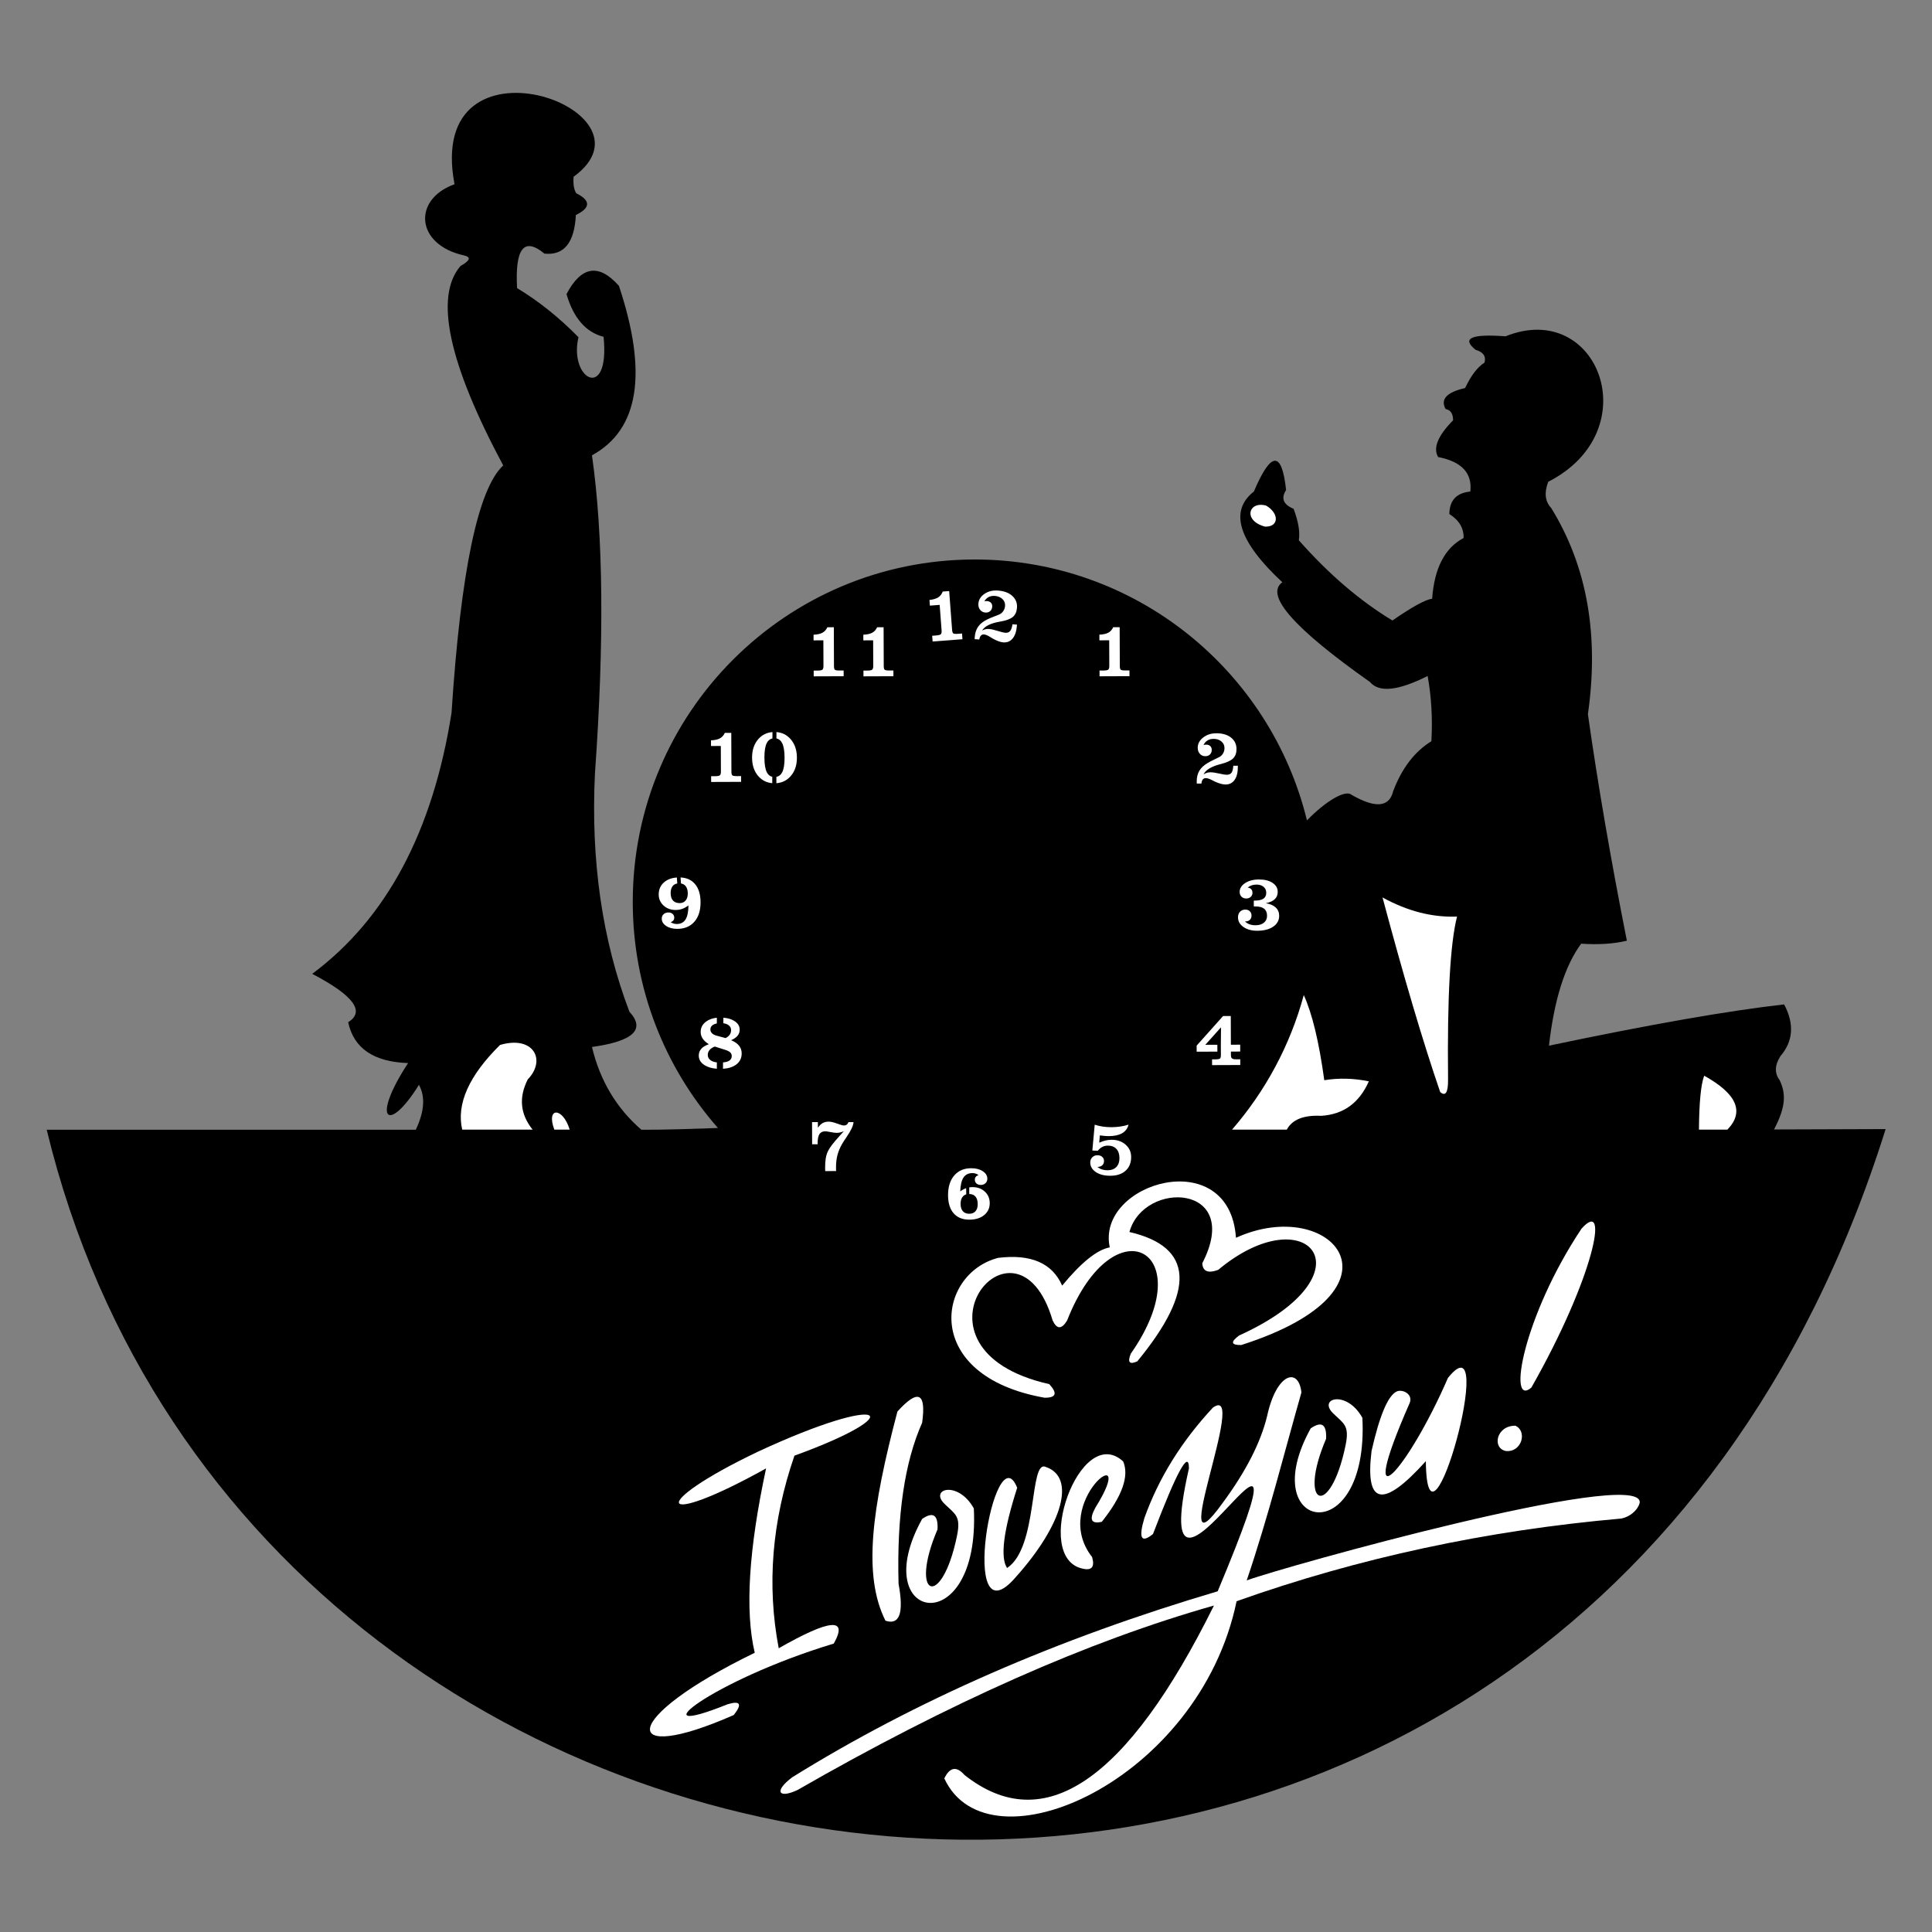 <svg viewBox="0 0 21000 21000" shape-rendering="geometricPrecision" text-rendering="geometricPrecision"
  image-rendering="optimizeQuality" fill-rule="evenodd" clip-rule="evenodd" xmlns="http://www.w3.org/2000/svg">
  <rect x="0" y="0" width="21000" height="21000" fill="#808080" stroke="none"/>
  <defs>
    <style>
      svg {
        background-color: #fff;
      }

      .bg {
        fill: #fff;
      }

      .fg {
        fill: currentColor;
      }
    </style>
  </defs>
  <g transform="translate(-.11 -4350.003)">
    <g transform="matrix(.84 0 0 .841 1687.882 2364.121)">
      <path class="fg"
        d="M18063.31 8927.2c463.12 750.86 621.41 1639.28 474.87 2665.24 128.89 906.83 296.88 1882.45 503.98 2926.89-166.86 40.75-363.93 53.67-591.2 38.77-210.14 284.12-349.05 723.48-416.75 1318.07 1307.81-274.61 2322.21-452.29 3043.2-533.04 133.75 252.79 117.6 475.7-48.45 668.73-74.17 116.69-77.4 220.06-9.7 310.15 88.39 184.59 73.85 356.61-72.68 637.22l1444.09-4.84c-4138.39 13175.26-21064.15 11278.47-23795.6 8.38h4775.86c112.65-238.25 124.46-427.92 40.88-580.59-396.73 638.76-627.72 462.68-140.52-281.05-445.05-14.89-703.5-190.96-775.34-528.2 223.7-138.19 68.64-346.57-465.17-625.1 959.09-712.7 1559.98-1836.94 1802.66-3372.71 119.17-1829.17 342.08-2895.26 668.73-3198.27-708.6-1323.06-892.75-2182.39-552.45-2578 123.66-68.57 139.82-113.8 48.46-135.7-630.56-136.65-672.56-724.61-125.98-920.7-393.41-2068.02 2739.1-967.15 1540.97-96.92-7.89 92.77 3.43 163.88 33.96 213.33 188.98 94.5 187.36 188.18-4.85 281.06-18.29 359.44-153.99 525.8-407.05 499.09-263.81-217.63-381.73-69.02-353.75 445.82 278.27 167.32 543.17 378.93 794.72 634.82-129.17 547.57 410.32 836.71 324.68-4.85-229.88-59.77-389.8-243.91-479.74-552.43 191.95-363.87 418.09-399.4 678.4-106.59 376.19 1128.69 259.89 1858.8-348.91 2190.31 147.43 1032.23 160.36 2401.99 38.77 4109.29-55.26 1127.53 93.34 2154.85 445.82 3081.95 211.58 229.52 50.05 381.36-484.6 455.5 104.22 435.19 317.44 791.84 639.66 1069.94 287.91 2.26 704.14-12.54 990.7-22.68-686.23-779.51-1102.47-1802.48-1102.47-2922.65 0-2443.89 1981.18-4425.04 4425.06-4425.04 2080.94 0 3826.39 1436.38 4298.94 3371.77 243.74-249.88 498.23-401.07 577.95-329.91 308.63 177.14 487.93 160.98 537.89-48.45 113.02-296.57 277.79-511.39 494.29-644.48 16.66-291.74.51-572.8-48.46-843.19-381.17 191.53-629.92 217.38-746.25 77.53-985.86-694.5-1363.83-1124.16-1133.93-1288.98-568.41-528.75-691.17-919.65-368.29-1172.71 222.68-523.91 361.59-530.37 416.75-19.37-68.46 107.2-36.15 187.96 96.91 242.28 62.66 165.7 85.27 301.38 67.85 407.06 387.38 437.98 791.21 783.65 1211.46 1037.01 257.35-177.8 428.57-271.49 513.66-281.07 28.63-395.84 164.31-657.51 407.05-785.02 3.88-126.39-57.51-229.78-184.14-310.13 1.41-175.99 91.87-272.91 271.36-290.76 26.56-238.48-112.35-387.08-416.73-445.81-68.38-116.47-3.76-274.77 193.83-474.89-.64-85.59-32.95-134.05-96.92-145.37-70.48-126.32 13.51-216.77 251.99-271.37 75.77-160.68 159.75-270.51 251.97-329.52 21.06-81.55-17.71-136.47-116.29-164.76-184.86-149.58-55.64-207.74 387.67-174.45 1199.26-482.75 1848.61 1219.75 552.42 1880.18-54.03 141.31-41.11 254.38 38.76 339.21z" />
      <path class="bg"
        d="M4819.6 16312.74c-118.21 233.22-97.23 449.34 62.98 648.36h-911.02c-76.17-331.95 86.97-696.67 489.43-1094.18 430.99-126.74 603.83 191.47 358.61 445.82z" />
      <path class="bg"
        d="M14375.72 8896.51c169.08 100.49 166.66 275.74-14.54 271.38-291.92-76.74-214.39-336.82 14.54-271.38z" />
      <path class="bg"
        d="M13729.63 11838.62c79.18-.28 142.44 18.03 189.98 55.13 47.36 37.1 71.25 86.31 71.47 147.79.18 51.53-14.27 91.95-43.36 121.07-29.09 29.14-81.21 53.37-156.2 72.88l-3.08.53c-120.98 30.49-195.7 75.25-224 134.1 13.72-8.98 27.95-15.91 42.52-20.42 14.59-4.52 30.21-6.82 47.04-6.87 27.48-.1 64.95 5.25 112.21 16.08 47.44 10.81 80.1 16.19 98.31 16.13 28.16-.1 48.74-8.95 61.72-26.68 12.99-17.74 20.78-47.65 23.38-90.08l58.73-.22.06 14.08c.26 72.31-13.62 128.36-41.46 168.3-27.85 40.11-67.11 60.18-117.77 60.37-18.39.06-39.53-3.29-63.08-9.9-23.72-6.61-50.03-16.48-78.94-29.77-6.03-3.07-14.79-7.51-26.16-13.47-37.69-19.62-66.4-29.48-86.15-29.4-17.52.05-30.73 5.78-39.96 16.98-9.24 11.2-15.01 28.91-17.67 53.13l-59.77.22c-.35-3.43-.71-6.87-.89-10.65-.18-3.61-.21-9.28-.24-17-.2-54.1 11.32-100.34 34.7-139.08 23.39-38.72 60.37-72.52 110.93-101.57 21.07-12.61 48.16-26.63 81.25-42.37 33.1-15.57 54.7-26.14 64.81-31.66 21.09-11.42 37.52-27.45 49.64-48.11 11.95-20.65 17.87-43.68 17.78-69.11-.13-34.52-13.46-62.98-39.99-85.03-26.7-22.23-60.57-33.27-101.79-33.12-30.23.11-56.32 6.9-78.43 20.56-22.1 13.64-39.21 33.46-51.13 59.26 5.32-1.56 10.98-2.96 16.65-3.85 5.66-.88 11.83-1.24 18.54-1.26 21.64-.08 38.83 6.04 51.76 18.19 12.93 12.14 19.52 28.6 19.6 49.39.09 24.04-7.41 43.83-22.64 58.83-15.23 15.16-35.12 22.79-59.68 22.88-28.52.1-52.24-9.94-70.87-30.14-18.8-20.2-28.16-46.11-28.28-77.71-.19-51.52 22.83-95.91 69.25-132.67 46.41-36.91 103.36-55.51 171.21-55.76z" />
      <path class="bg"
        d="M7266.7 15515.49v73.09c-19.23 3.61-35.52 9.63-48.87 18.04-23.29 14.68-34.91 34.64-34.82 59.9.08 18.71 6.83 35 20.29 48.86 13.43 13.86 33.06 24.27 58.5 31.22l117.58 31.34c23.67-11.41 41.65-25.91 53.61-43.29 12.13-17.22 18.07-37.34 17.99-60.19-.1-27.82-12.38-49.76-36.83-65.98-16.83-11.26-37.94-18.54-63.34-21.88l.57-71.75c56.31 4.34 103.22 18.24 140.73 41.47 46.62 28.88 69.98 66.38 70.14 112.76.11 29.89-8.89 55.86-26.86 78.07-17.94 22.23-45.86 41.73-83.93 58.71 45.92 18.89 80.19 42.47 102.62 70.56 22.61 28.07 33.9 61.35 34.04 100 .22 61.31-24.17 109.83-73.16 145.57-42.42 30.94-98.71 48.54-168.8 52.9l.65-82.01c31.93-2.86 56.92-9.34 75.06-19.33 25.17-13.86 37.66-34.83 37.56-63-.07-18.72-6.32-34.33-18.9-46.65-12.59-12.32-33.24-23.24-61.61-32.41l-139.11-43.8c-29.83 11.44-52.45 26.47-67.67 45.07-15.4 18.45-23.04 39.59-22.96 63.3.11 30.91 14.12 55.07 42 72.49 19.76 12.46 44.93 20.42 75.55 23.93v81.98c-63.75-4.58-116.3-19.72-157.6-45.33-50.74-31.47-76.17-73.05-76.37-125.1-.12-33.48 10.6-62.38 32.15-86.84 21.55-24.3 54.29-44.34 98.2-59.97-35.64-21.68-62.01-45.63-79.44-71.66-17.45-26.05-26.13-54.88-26.25-86.48-.2-54.44 22.98-98.83 69.41-133.53 37.31-27.75 84.01-44.44 139.87-50.06z" />
      <path class="bg" d="M5163.65 16961.1c-110.61-296.34 110.69-291.5 198.68 0z" />
      <path class="bg"
        d="M15880.56 13960.63c321.8 176.93 643.24 259.32 964.33 247.14-88.86 345.72-127.62 1046.75-116.29 2103.1 1.99 170-31.93 224.92-101.78 164.77-220.92-641.86-469.67-1480.19-746.26-2515.01z" />
      <path class="bg"
        d="M14861.63 15222.24c109.37 240.07 197.76 606.84 265.15 1100.3 187.77-30.57 379.99-25.72 576.65 14.54-123.6 279.11-328.74 427.71-615.42 445.81-228.23-11.12-376.83 48.27-445.82 178.21h-708.82c429.96-495.37 751.68-1087.28 928.26-1738.86z" />
      <path class="bg"
        d="M20042.98 16264.46c423.08 234.61 523.24 466.81 300.46 696.64h-368.3c2.69-352.07 25.3-584.28 67.84-696.64z" />
      <path class="bg"
        d="M13918.32 15863.85l120.56-.44.33 88.62-120.56.44.17 44.15c.07 21.81 4.59 36.56 13.71 44.25 9.14 7.69 25.46 11.41 49.34 11.33l57.7-.21.28 74.18-364.79 1.35-.28-74.2 37.26-.14c34.36-.12 55.64-3.47 64.22-9.85 8.56-6.38 12.8-21.68 12.71-46.24l-.17-44.14-.32-88.63 2.27-225.69-203.21 226.42 155.79-.57.32 88.63-268.12.98-.29-78.5 342.11-382.36 99.62-.36z" />
      <path class="bg"
        d="M12555.78 17155.3c47.74 41.9 71.81 94.88 72.04 159.28.27 74.89-23.55 133.89-71.49 177.34-47.93 43.46-113.97 65.34-197.79 65.64-77.11.28-139.69-15.63-187.72-47.74-48.05-32.28-72.25-73.59-72.43-124.26-.09-26.44 8.76-48.46 26.38-66.39 17.63-17.75 39.75-26.77 66.2-26.86 25.08-.09 45.72 6.7 61.56 20.38 16.03 13.68 23.99 31.51 24.07 53.66.09 23.7-7.58 42.46-23.15 56.25-15.58 13.8-36.68 20.75-63.13 20.85 18.59 14.53 38.74 25.45 60.57 32.58 21.85 7.13 45.39 10.66 70.47 10.57 49.11-.18 87.19-14.06 114.4-41.63 27.21-27.59 40.81-66.29 40.63-115.93-.19-51-13.55-90.62-39.95-118.88-26.55-28.24-63.18-42.18-110.24-42.01-25.77.09-49.27 5.5-70.53 16.4-21.42 10.72-41.28 27.46-60.11 50.03l-69.91-2.83 30.56-334c33.88 10.87 68.61 18.98 104 24.35 35.4 5.37 72.68 7.99 111.66 7.85 40.2-.16 79-3.05 116.08-8.51 37.09-5.45 72.6-13.48 106.4-24.25-13.56 50.02-41.6 87.23-84.27 111.42-42.51 24.37-100.5 36.61-174.19 36.88-13.39.05-28.86-.59-46.55-2.07-17.7-1.48-39.87-3.98-66.84-7.66l-7.55 94.67c26.75-12.46 53.32-21.84 79.58-28.12 26.43-6.27 52.52-9.46 78.8-9.56 73.85-.27 134.55 20.65 182.45 62.55z" />
      <path class="bg"
        d="M10906.38 18618.72c424.69-52.01 700.91 67.52 828.65 358.61 246.62-299.09 451.96-463.86 616.04-494.3-181.33-835.75 1550.26-1346.99 1633.04-123.56 1237.69-564.19 2321.55 668.28 67.87 1385.92-132.21 1.37-141.07-39.81-26.57-123.56 1751.33-793.77 885.53-1813.01-271.38-848.03-131.03 48.14-199.65 19.66-205.85-85.45 531.38-1027.46-756.85-1079.74-942.61-403.98 829.04 191.56 862.96 748.85 101.76 1671.84-101.75 45.51-129.74 12.27-83.95-99.72 928.91-1323.22-217.51-1969.82-824.18-428.55-70.5 116.77-133.08 116.37-187.75-1.17-469.28-1590.63-2058.73 370.35-43.61 823.8 109.81 118.7 89.63 177.26-60.57 175.67-1602.4-282.67-1395.65-1602.37-600.89-1807.52z" />
      <path class="bg"
        d="M18455.79 18240.75c371.97-412.66 157.93 635.66-649.35 2054.63-314.98 268.58-104.99-923.49 649.35-2054.63z" />
      <path class="bg"
        d="M10211.91 21797.18c-198.56-194.58 176.36-305.01 380.13 59.68 86.11 1742.55-1406.43 1467.95-668.72 135.68 142.21-97.06 208.45-51.84 198.7 135.69-375.11 876.09 52.69 1050.79 252.42 82.09 53.43-259.12-25.3-278.61-162.53-413.14z" />
      <path class="bg"
        d="M12001.11 22635.65c-662.37-136.75-34.99-1897.06 523.37-1385.92 80.61 187.47-11.46 447.54-276.22 780.19-139.8 31.88-167.27-29.51-82.39-184.14 592.54-950.7-602.72-72.35-43.6 639.65 37 127.28-3.39 177.35-121.16 150.22z" />
      <path class="bg"
        d="M11523.78 21321.27c389.64 132.7 223.26 739.24-387.67 1422.26-758.58 882.09-278.03-1889.85 16.98-1153.33-178.09 554.35-221.69 900.02-130.83 1037.03 407.27-268.12 282.22-1409.83 501.52-1305.96z" />
      <path class="bg"
        d="M15240 20626.61c-198.56-194.58 176.36-305.01 380.13 59.68 86.11 1742.55-1406.43 1467.94-668.72 135.68 142.22-97.06 208.45-51.84 198.7 135.69-375.11 876.09 52.69 1050.79 252.43 82.09 53.43-259.12-25.31-278.61-162.54-413.14z" />
      <path class="bg"
        d="M15738.49 21115.21c102.46-453.26 209.57-709.16 321.31-767.65 74.87-39.2 222.46 32.3 170.83 149.78-724.15 1645.82-24.62 874.17 496.42-327.04 668.21-832.11-270.68 2595.4-285.91 1075.75-554.33 615.42-788.55 571.8-702.65-130.84z" />
      <path class="bg"
        d="M17599.33 20788.08c156.62 68.96 85.96 345.18-121.16 327.1-182.44-33.97-128.72-328.36 121.16-327.1z" />
      <path class="bg"
        d="M13684.87 20554.95c480.38-346.2-643.11 2305.07 130.84 1226 298.71-405.12 489.31-778.25 571.81-1119.38 121.65-558.31 408.36-634.25 443.39-302.88-225.95 791.35-421.5 1583.2-707.8 2428.86 473.07-175.14 5052.77-1450.01 5085.55-1016.47 3.58 47.37-76.32 183.91-239.71 216.9-1741.5 152.77-3400.41 508.95-4976.73 1068.53-483.12 2327.57-3215.38 3522.09-3782.2 2289.69 71.45-146.56 158.67-161.1 261.67-43.63 1025.1 809.46 2100.9 79.35 3227.35-2190.33-1623.77 459.11-3419.97 1253.84-5388.6 2384.17-249.98 116.71-306.52 13.33-67.85-164.76 1593.15-988.83 3428.13-1790.02 5504.91-2403.55 1446.14-3451.95-984.63 1096.54-371.88-1588.38-.8-244.15-155.87 38.53-465.21 848.02-151.72 123.38-189.16 55.63-112.34-203.25 183.3-514.86 478.9-991.36 886.8-1429.54z" />
      <path class="bg"
        d="M9923.29 20749.6c-227.26 508.67-329.02 1202.43-305.26 2081.28 70.14 378.71 13.59 537.82-169.64 477.32-293.97-587.59-177.66-1443.7 155.07-2703.97 267.47-294.3 374.07-245.84 319.83 145.37z" />
      <path class="bg"
        d="M8067.33 23664.48c665.04-379.21 902.5-399.41 712.37-60.6-1587.02 478.96-2571.53 1266.41-1376.23 785.04 167.36-50.93 194.81-4.88 82.36 138.11-1490.25 655.54-1487.02 48.21 271.37-804.4-127.89-538.38-79.03-1332.68 146.61-2382.9-1435.35 798.11-1532.27 464.98-111.45-213.21 1686.05-783.32 1992.53-499.05 478.5 48.42-291.54 843.56-359.39 1673.41-203.53 2489.54z" />
      <path class="bg"
        d="M11150.35 10217.12c-3.89 51.38-21.5 90.53-52.8 117.26-31.3 26.75-85.18 46.79-161.47 60.31l-3.12.27c-123.01 20.84-201.03 59.55-233.9 115.97 14.38-7.86 29.11-13.64 44-17 14.9-3.34 30.65-4.39 47.44-3.12 27.39 2.08 64.33 10.37 110.59 24.9 46.43 14.53 78.56 22.48 96.72 23.86 28.08 2.12 49.29-5.07 63.65-21.72 14.35-16.65 24.48-45.87 30.42-87.95l58.56 4.43-1.06 14.04c-5.45 72.1-23.71 126.88-54.64 164.49-30.92 37.79-71.66 54.68-122.18 50.87-18.32-1.38-39.12-6.4-62.08-14.85-23.13-8.47-48.57-20.39-76.34-35.93-5.76-3.53-14.16-8.65-25.01-15.49-36.02-22.53-63.87-34.64-83.56-36.12-17.46-1.32-31.09 3.33-41.18 13.77-10.09 10.42-17.24 27.63-21.81 51.57l-59.6-4.52c-.07-3.44-.17-6.9-.05-10.68.1-3.61.53-9.26 1.11-16.97 4.07-53.94 19.21-99.12 45.58-135.89 26.39-36.76 65.91-67.52 118.62-92.48 22.01-10.91 50.12-22.74 84.35-35.81 34.22-12.92 56.58-21.73 67.11-26.44 21.92-9.72 39.56-24.4 53.28-44.04 13.54-19.63 21.27-42.13 23.19-67.48 2.6-34.43-8.44-63.86-33.14-87.95-24.86-24.27-57.76-37.94-98.86-41.05-30.14-2.27-56.68 2.43-79.8 14.29-23.11 11.86-41.73 30.26-55.66 55.03 5.43-1.13 11.18-2.07 16.9-2.51 5.71-.42 11.9-.3 18.58.2 21.57 1.64 38.24 9.1 50.17 22.22 11.93 13.14 17.19 30.07 15.62 50.8-1.81 23.98-10.84 43.1-27.21 56.85-16.38 13.91-36.82 19.94-61.3 18.1-28.44-2.16-51.3-14.05-68.27-35.65-17.14-21.63-24.44-48.19-22.05-79.7 3.89-51.38 30.35-93.82 79.53-126.79 49.17-33.13 107.41-47.16 175.07-42.04 78.95 5.97 140.56 29.23 185.02 69.98 44.29 40.72 64.21 91.66 59.58 152.97z" />
      <path class="bg"
        d="M10272.9 10000.57l37.77 499.41c1.92 25.33 6.91 41.15 15.13 47.41 8.23 6.28 28.52 8.18 61.06 5.72l52.59-3.97 5.59 73.98-386.37 29.23-5.6-73.99 46.08-3.49c35.11-2.66 57.09-8.11 65.59-16.33 8.68-8.23 12.06-25.03 10.15-50.37l-24.87-328.82-126.41 9.56-5.52-72.96c49.35-5.8 87.25-17.1 113.53-34.08 26.28-16.8 45.57-41.86 57.88-75z" />
      <path class="bg"
        d="M9424.54 10468.02l1.84 500.82c.09 25.42 3.92 41.54 11.68 48.39 7.76 6.84 27.86 10.19 60.5 10.09l52.72-.2.28 74.19-387.48 1.42-.27-74.19 46.21-.18c35.21-.12 57.53-3.99 66.59-11.57 9.25-7.6 13.82-24.1 13.74-49.52l-1.21-329.76-126.75.46-.27-73.16c49.64-2.24 88.25-10.79 115.68-25.84 27.42-14.87 48.46-38.48 63.11-70.65z" />
      <path class="bg"
        d="M8782.32 10968.84c.08 25.42 3.92 41.54 11.68 48.39 7.76 6.84 27.85 10.19 60.49 10.09l52.73-.2.27 74.19-387.47 1.42-.27-74.19 46.2-.18c35.21-.12 57.53-3.99 66.6-11.57 9.25-7.6 13.82-24.1 13.73-49.52l-1.21-329.76-126.74.46-.28-73.16c49.64-2.24 88.26-10.79 115.68-25.84 27.42-14.87 48.46-38.48 63.11-70.65l83.64-.3z" />
      <path class="bg"
        d="M12479.15 10467.44l1.83 500.82c.09 25.42 3.92 41.54 11.68 48.39 7.76 6.84 27.86 10.19 60.5 10.08l52.72-.2.28 74.2-387.47 1.42-.28-74.2 46.21-.17c35.21-.13 57.53-3.99 66.59-11.58 9.25-7.59 13.83-24.09 13.74-49.51l-1.21-329.76-126.75.46-.27-73.16c49.64-2.24 88.25-10.8 115.68-25.84 27.42-14.87 48.46-38.48 63.11-70.65z" />
      <path class="bg"
        d="M8220.61 11913.75c54.29 61.32 81.76 140.88 82.11 238.78.37 98.41-26.47 178.2-80.36 239.54-48.79 55.7-110.48 86.25-185.22 91.75l.09-81.73c32.79-6.32 57.71-25.92 74.69-58.73 21.01-40.6 31.4-103.86 31.09-190.25-.32-86.21-11.2-149.54-32.49-190.01-16.83-32.16-41.06-51.48-72.73-58.05l.09-81.98c73.37 5.6 134.19 35.85 182.73 90.68z" />
      <path class="bg"
        d="M7882.28 12154.07c.32 86.73 11.04 150.07 31.96 190.18 16.13 31.05 39.36 50.05 69.78 57.03l-.33 82.27c-72.12-6.1-131.89-36.08-179.54-89.95-53.93-60.97-81.23-140.54-81.59-238.95-.37-98.24 26.32-178.21 79.84-239.71 48.31-55.51 109.57-86.18 183.92-91.86l-.33 81.92c-31.98 6.61-56.33 26.31-72.96 58.99-20.83 40.94-31.07 104.2-30.75 190.08z" />
      <path class="bg"
        d="M7455.28 12333.96c.09 25.42 3.93 41.54 11.69 48.38 7.75 6.85 27.85 10.2 60.49 10.09l52.72-.2.28 74.2-387.47 1.42-.28-74.2 46.21-.17c35.21-.12 57.53-3.99 66.6-11.57 9.25-7.6 13.82-24.1 13.73-49.52l-1.21-329.76-126.74.46-.28-73.16c49.64-2.24 88.25-10.79 115.68-25.84 27.42-14.86 48.46-38.48 63.11-70.64l83.64-.31z" />
      <path class="bg"
        d="M6797.35 13702.2c78.68 3.71 140.44 31.48 185.18 83.16 48.46 55.98 72.98 134.91 73.35 236.92.39 106.66-26.1 190.57-79.63 251.9-53.54 61.18-127.11 92.02-221.23 92.36-58.39.21-106.36-12.33-144.23-37.78-37.89-25.28-56.89-56.81-57.03-94.25-.08-23.53 7.92-42.63 24.01-57.45 16.09-14.84 36.85-22.3 62.44-22.39 22.15-.07 40.21 6.21 54.16 18.69 13.96 12.49 21.07 28.45 21.14 48.02.05 14.08-3.69 25.94-11.21 35.77-7.52 9.63-19.17 17.41-34.95 23.14 12.74 8.02 25.46 13.99 38.2 17.72 12.89 3.89 26.63 5.74 41.23 5.68 51.01-.18 88.73-19.9 113.14-58.97 24.42-39.26 36.91-99.75 37.3-181.51-25.69 19.85-52.09 34.54-78.85 44.25-26.74 9.9-55.42 14.81-85.82 14.93-62.69.22-114.97-18.83-156.85-56.97-41.88-38.32-63-85.81-63.21-142.32-.24-66.47 23.61-119.8 71.39-160.34 42.03-35.51 96.63-55.54 163.44-60.02l5.19 77.25c-23.99 4.02-43.19 14.3-57.5 30.8-18.81 21.71-28.16 53.17-28 94.21.15 41.92 10.41 74 30.58 95.91 20.17 21.91 49.24 32.8 87.37 32.65 31.94-.11 57.15-11.37 75.79-33.59 18.64-22.22 27.98-52.31 27.84-90.26-.16-42.77-9.9-75.38-29.22-97.98-14.72-17.23-34.34-27.85-58.64-31.86z" />
      <path class="bg"
        d="M14524.44 13886.86c.16 39.51-12.44 71.5-37.6 95.64-25.33 24.3-64.08 41.61-116.26 52.28 56.04 9.6 98.7 28.16 128.17 55.87 29.46 27.71 44.2 63.21 44.35 106.49.22 58.4-25.21 105.21-76.43 140.44-51.22 35.23-120.2 52.99-207.11 53.3-72.82.28-132.48-16-178.97-48.8-46.68-32.99-70.01-74.29-70.19-124.26-.11-29.9 8.57-54.15 26.18-72.59 17.47-18.43 40.44-27.79 68.61-27.9 23.88-.07 43.13 7.06 57.96 21.43 14.82 14.38 22.27 33.24 22.36 56.6.07 22.5-7.07 40.55-21.27 54.36-14.21 13.79-32.9 20.72-56.43 20.81l-7.56.02c17.75 16.77 38.06 29.24 60.76 37.22 22.54 8.18 48.13 12.2 76.65 12.1 45.86-.17 82.22-11.31 108.94-33.56 26.72-22.24 40.01-52.01 39.86-89.63-.14-40.52-12.79-70.71-37.77-90.53-24.97-19.84-62.98-29.66-113.98-29.48l-19.57.08-.28-75.23 9.95-.03c52.05-.2 90.31-8.58 114.82-24.98 24.5-16.6 36.6-42.05 36.48-76.57-.12-31.95-11.55-57.5-34.47-76.82-22.9-19.33-53.52-28.99-91.65-28.86-22.15.08-42.57 3.24-61.44 9.5-18.7 6.25-36.7 16.1-53.66 29.21 19.76 2 35.07 8.81 46.28 20.79 11.03 11.81 16.58 27.43 16.66 47 .07 21.13-7.41 38.67-22.49 52.46-15.05 13.81-34.61 20.75-58.66 20.84-24.56.09-44.67-7.75-60.71-23.49-16.03-15.74-24-35.97-24.09-60.88-.16-45 23.22-83.04 70-114.3 46.95-31.25 106.49-46.93 178.97-47.2 73.16-.26 131.94 14.28 176.54 43.67 44.59 29.37 66.88 67.59 67.05 115z" />
      <path class="bg"
        d="M10707.66 17498.67c39.27 25.97 58.96 58.19 59.1 96.66.08 23.53-7.74 42.79-23.49 57.97-15.74 15.16-35.99 22.8-60.89 22.88-22.85.08-41.42-6.19-55.71-18.69-14.3-12.48-21.58-28.78-21.65-49.04-.06-14.77 4.03-26.98 12.06-36.97 8.03-9.99 20.2-17.59 36.33-22.98-13.08-8.7-26.16-15.18-39.24-19.26-13.23-4.24-26.3-6.25-39.35-6.21-52.04.2-90.78 19.06-116.07 56.76-25.45 37.71-39.66 97.69-42.62 179.64 25.01-18.3 50.55-31.97 76.45-41.16l1.34 79.54c-18.12 5.24-33.13 15-45.09 29.17-18.93 22.42-28.31 53.86-28.15 94.39.14 41.22 10.05 72.79 29.53 94.69 19.49 21.93 47.36 32.81 83.25 32.69 34.18-.14 60.93-11.05 80.08-32.93 19.34-21.89 28.85-52.15 28.71-90.8-.17-43.61-9.73-76.39-28.88-98.64-18.21-21.37-45.11-32.43-80.52-33.15l-.02-85.37c13.5-2.26 27.34-3.41 41.46-3.46 64.75-.22 118.06 19.16 160.1 58 42.06 38.99 63.19 88.38 63.41 148.33.23 63.72-23.62 115.32-71.57 154.67-48.11 39.5-111.6 59.31-190.77 59.6-87.95.32-156.06-26.91-204.17-81.69-48.12-54.96-72.45-132.85-72.82-233.84-.39-107.34 26.09-192.28 79.45-254.83 53.19-62.54 126.42-94.07 219.33-94.41 61.14-.22 111.34 12.65 150.41 38.44z" />
      <path class="bg"
        d="M8827.72 17288.49c-12.7 48.16-19.03 101.58-18.82 159.98.04 13.06.09 22.85.28 29.38.19 6.51.57 12.86.92 18.88l-141.18.51c-.01-4.64-.21-11.84-.58-21.47-.39-9.44-.57-16.48-.6-20.78-.17-47.9 2.6-89.13 8.31-123.34 5.89-34.2 15.22-64.63 28.18-91.13 20.97-44.74 68.82-107.77 143.4-189.29 27.72-30.15 48.59-53.58 62.62-70.12-15.78 7.44-31.4 12.99-46.67 16.48-15.43 3.66-30.38 5.43-44.8 5.49-20.61.07-47.24-3.26-80.41-10-33-6.76-55.87-10.12-68.23-10.07-35.55.13-61.09 12.59-76.64 37.21-15.53 24.79-23.11 66.04-22.9 124.1l.02 6.01-70.93.25-1.04-286.48 75.39-.28.27 73.17c19.3-27.89 39.84-47.89 61.43-60.17 21.6-12.26 47.34-18.55 77.22-18.66 28.52-.09 64.96 8.19 109.5 24.85 44.55 16.67 74.12 24.98 88.55 24.92 14.09-.04 25.91-3.69 35.68-10.77 9.6-7.08 17.28-17.92 22.9-32.72l65.94-.24c-2.92 44.67-32.4 108.15-88.79 190.63-26.3 38.57-45.77 68.7-58.57 90.2-27.64 47.51-47.74 95.33-60.45 143.46z" />
    </g>
  </g>
</svg>